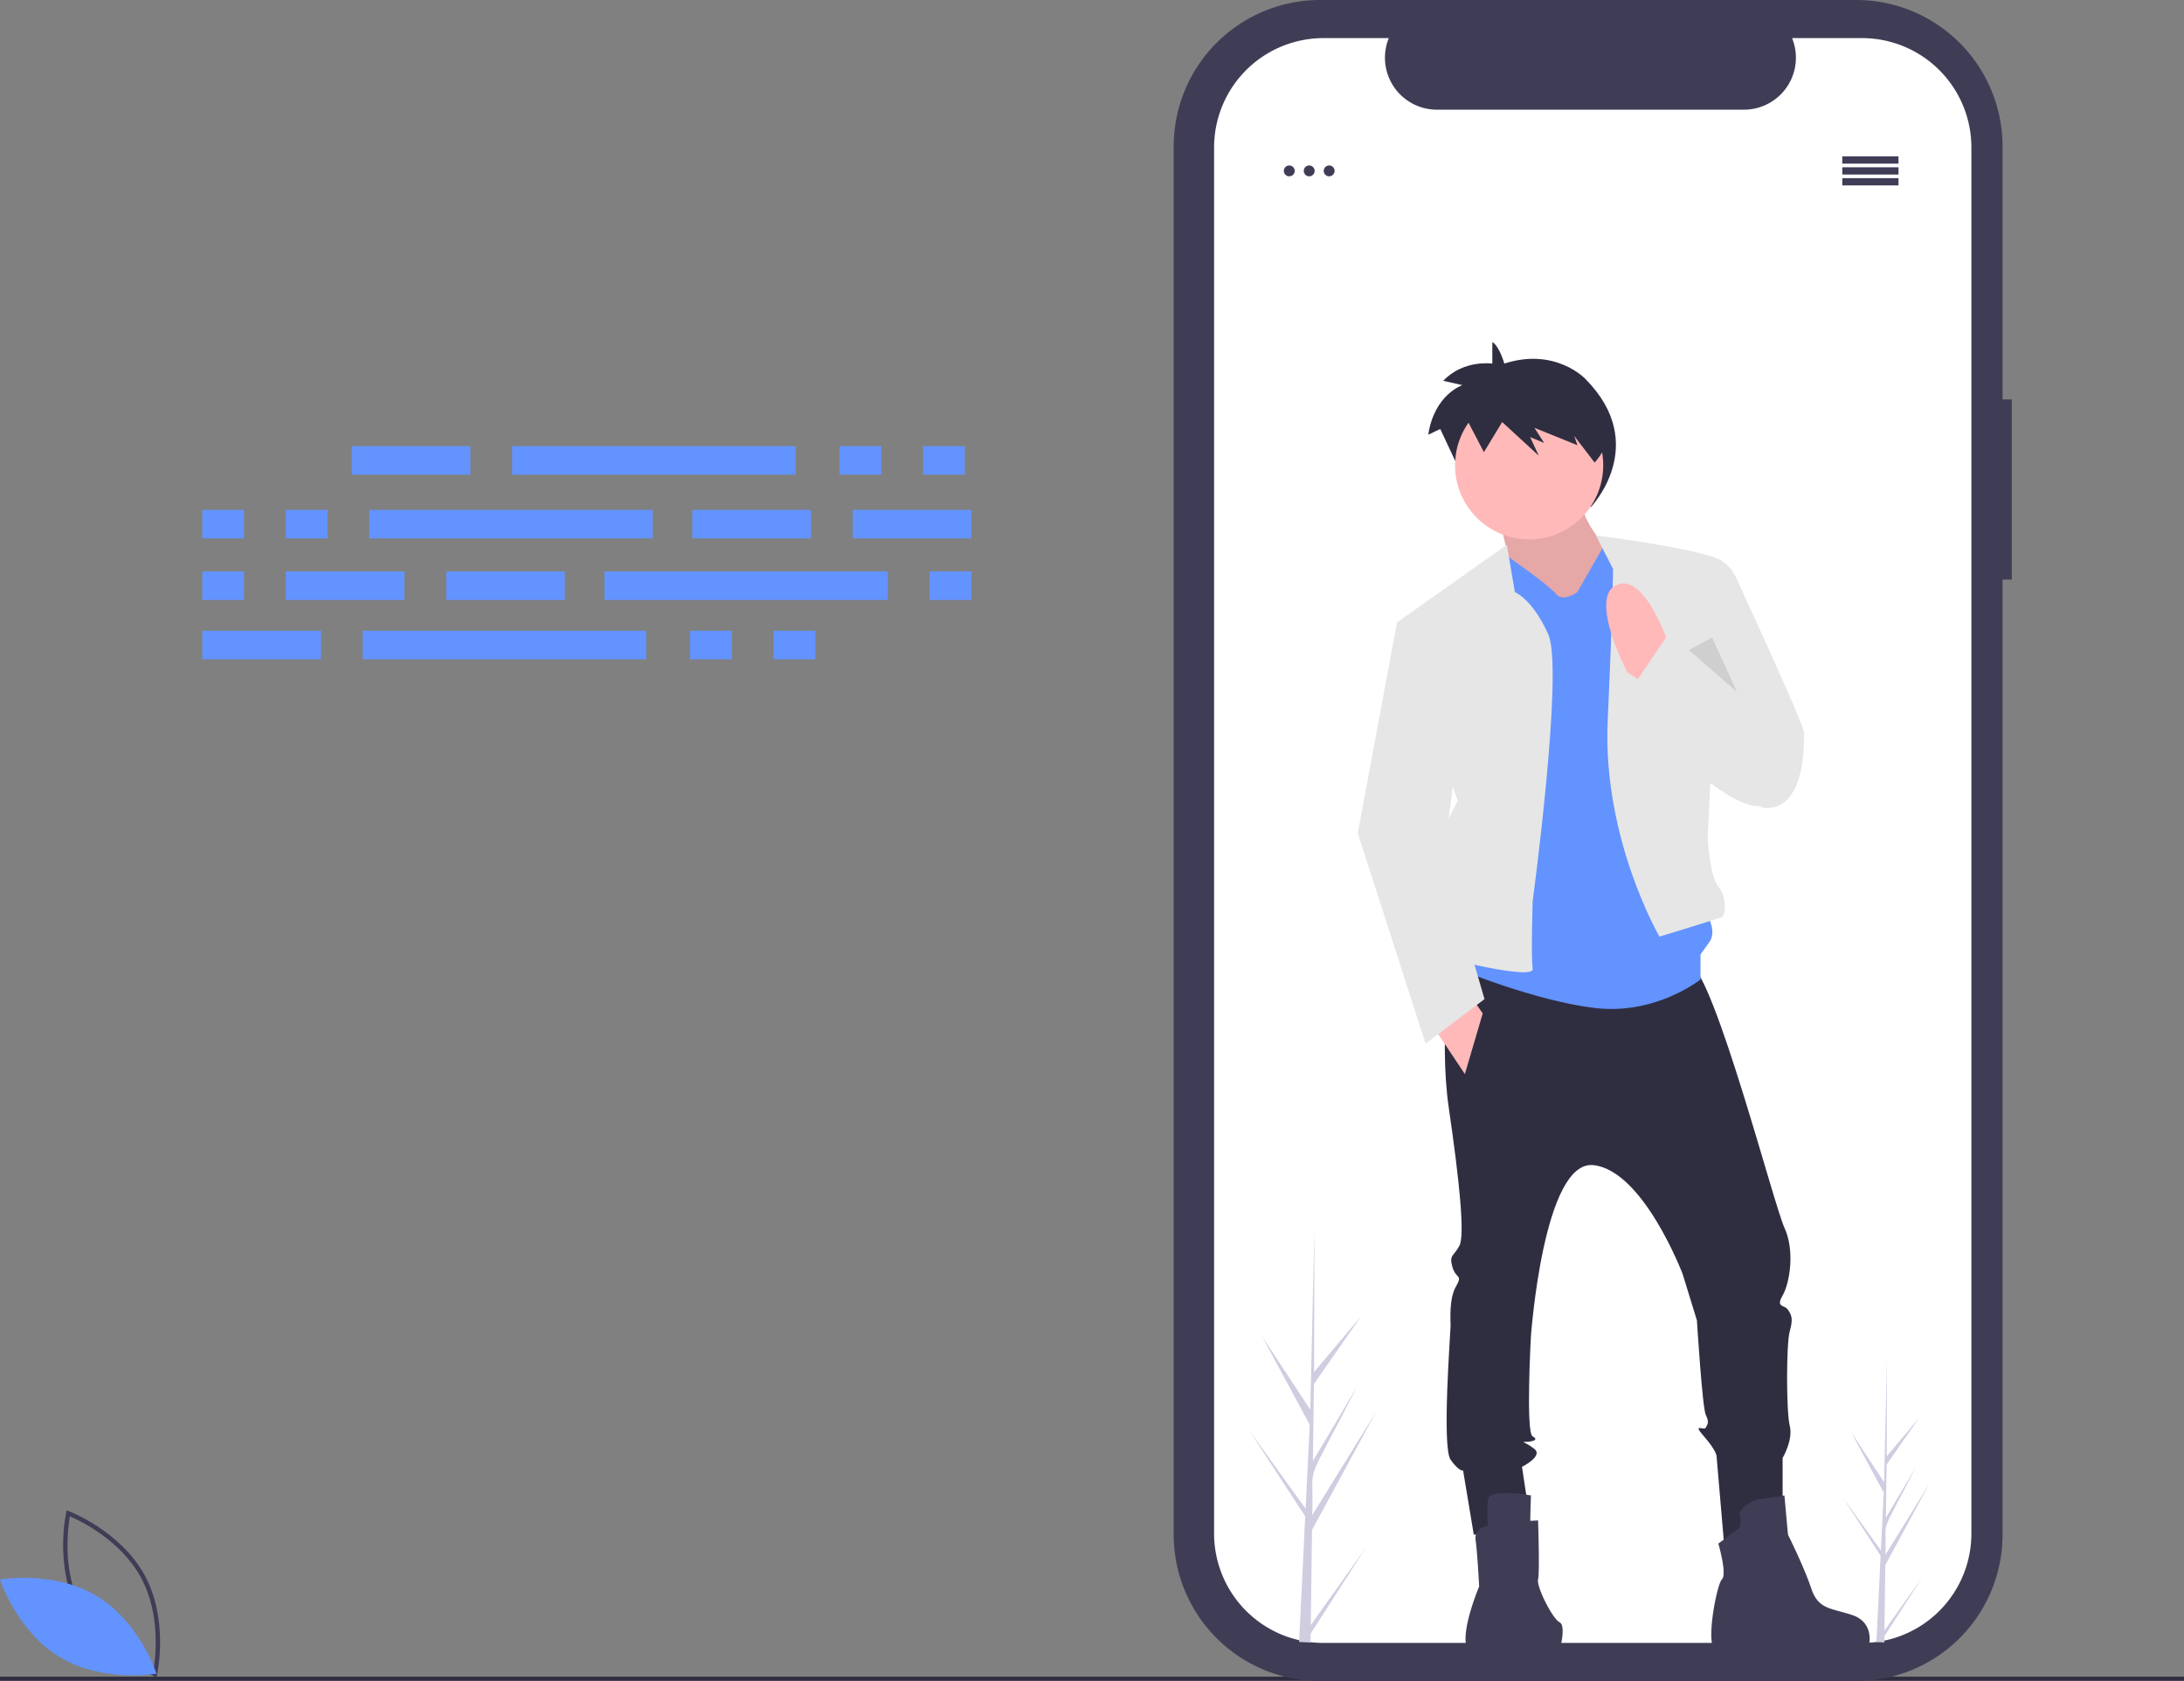 <svg xmlns="http://www.w3.org/2000/svg" width="874.576" height="673.081" viewBox="0 0 874.576 673.081">
  <rect x="0" y="0" width="874.576" height="673.081" fill="#808080" stroke="none"/>
  <g id="Group_14" data-name="Group 14" transform="translate(-203 -155.811)">
    <rect id="Rectangle_22" data-name="Rectangle 22" width="874.576" height="1.627" transform="translate(203 827.148)" fill="#2f2e41"/>
    <path id="Path_96" data-name="Path 96" d="M778.38,237.352h-3.7V136.04A58.637,58.637,0,0,0,716.045,77.4H501.4a58.637,58.637,0,0,0-58.637,58.637V691.847A58.637,58.637,0,0,0,501.4,750.484H716.045a58.637,58.637,0,0,0,58.637-58.637V309.468h3.7Z" transform="translate(230.236 78.408)" fill="#3f3d56"/>
    <path id="Path_97" data-name="Path 97" d="M763.516,137.688v554.99a43.792,43.792,0,0,1-43.791,43.791H504.051a43.792,43.792,0,0,1-43.791-43.791V137.688A43.792,43.792,0,0,1,504.05,93.9h26.165a20.815,20.815,0,0,0,19.265,28.661H672.447A20.815,20.815,0,0,0,691.711,93.9h28.014a43.792,43.792,0,0,1,43.791,43.791Z" transform="translate(228.921 77.169)" fill="#fff"/>
    <g id="Group_11" data-name="Group 11" transform="translate(746.713 292.765)">
      <path id="Path_66" data-name="Path 66" d="M770.621,178.331s-1.918-6.9-4.8-8.631v8.631s-11.508-1.726-19.66,6.9l7.672,1.726s-11.269,3.74-13.666,19.851l4.8-2.3,12.947,27.619,8.152-14.96,16.3,16.686-3.836-9.206,6.234,2.877-4.316-7.48,19.181,8.631-1.439-4.6,7.028,11.776s24.141-25.01-2.233-51.478C802.988,184.373,791,171.714,770.621,178.331Z" transform="translate(-711.934 -169.701)" fill="#2f2e41"/>
      <path id="Path_67" data-name="Path 67" d="M773.81,251s7.148,27.164,5,30.738,20.73,22.875,20.73,22.875l22.16-4.289,1.43-30.738s-20.016-17.156-15.726-30.023Z" transform="translate(-717.337 -180.921)" fill="#ffb9b9"/>
      <path id="Path_68" data-name="Path 68" d="M773.81,251s7.148,27.164,5,30.738,20.73,22.875,20.73,22.875l22.16-4.289,1.43-30.738s-20.016-17.156-15.726-30.023Z" transform="translate(-717.337 -180.921)" opacity="0.1"/>
      <path id="Path_69" data-name="Path 69" d="M751.089,457.578s-5.719,35.742-1.43,65.05,6.434,50.753,4.289,55.042-4.289,3.574-2.859,8.578,4.289,2.859,1.43,7.863-2.144,13.582-2.144,15.726-3.574,48.609,0,53.613,5,4.289,5,4.289l4.289,25.734,22.875-3.574-3.574-23.59s8.578-4.289,5-7.148-5.719-2.859-3.574-2.859,5.719-.715,2.859-2.145-.715-40.031-.715-40.031,5-70.769,25.019-68.624S843.3,589.108,843.3,589.108l5.719,18.586s2.144,35.027,3.574,37.886.715,3.574,0,5-5.719-2.145-.715,3.574,5,7.863,5,7.863l3.217,37.529L883.334,684.9v-22.16s4.289-7.148,2.859-12.867-1.43-32.883,0-37.886.715-6.434-.715-8.578-5-.715-2.145-5.719,5-17.871.715-27.164-27.879-100.792-37.886-105.8S751.089,457.578,751.089,457.578Z" transform="translate(-713.202 -215.934)" fill="#2f2e41"/>
      <path id="Path_70" data-name="Path 70" d="M784.129,719.694s-16.441-2.859-17.156,1.43a48.947,48.947,0,0,0,0,10.722s-5.719.715-5,5.719,1.43,18.586,1.43,18.586-8.935,21.088-3.932,26.092c.05.05,9.871-.357,15.516-.357h20.583s2.859-10.008,0-11.437-9.293-14.3-8.578-17.156,0-23.59,0-23.59l-3.157.178Z" transform="translate(-714.789 -257.881)" fill="#3f3d56"/>
      <path id="Path_71" data-name="Path 71" d="M886.594,732.74l-8.578,6.434s3.574,12.152,1.43,14.3-6.791,26.807-2.5,28.236,30.738-.715,30.738-.715,29.666,1.072,30.38-.357,2.145-10.008-6.433-12.867-13.582-2.144-16.441-10.723-9.293-21.445-9.293-21.445l-1.43-15.726s-8.578,1.43-10.008,1.43-8.578,3.574-7.863,6.434A9.728,9.728,0,0,1,886.594,732.74Z" transform="translate(-733.618 -258.06)" fill="#3f3d56"/>
      <ellipse id="Ellipse_12" data-name="Ellipse 12" cx="29.666" cy="29.666" rx="29.666" ry="29.666" transform="translate(38.959 19.686)" fill="#ffb9b9"/>
      <path id="Path_72" data-name="Path 72" d="M802.117,285.32l10.723-18.742s25.019-1.274,26.449,1.586,13.582,144.4,13.582,144.4,5.719,7.863,2.144,12.867l-3.574,5v10.008s-17.871,14.3-42.175,11.437-55.042-15.726-55.042-15.726l6.434-40.031-.715-117.948,14.4-7.02s16.335,11.309,19.194,14.883S802.117,285.32,802.117,285.32Z" transform="translate(-714.191 -185.214)" fill="#6393ff"/>
      <path id="Path_73" data-name="Path 73" d="M772.447,285.335l-3.217-18.943-43.963,31.1,24.3,71.484s-15.012,27.164-12.152,37.172,4.289,25.019,4.289,25.019,38.6,10.008,37.886,5,0-27.164,0-27.164,12.5-92.574,6.249-106.691S772.447,285.335,772.447,285.335Z" transform="translate(-709.541 -185.229)" fill="#e6e6e6"/>
      <path id="Path_74" data-name="Path 74" d="M827.013,275.355l-6.791-13.225c0-.414,48.249,6.26,50.4,10.365L864.9,382.581s.715,15.726,4.289,20.015,2.859,11.437,1.43,12.152-25.019,7.863-25.019,7.863-22.875-39.316-20.73-86.5S827.013,275.355,827.013,275.355Z" transform="translate(-724.791 -184.542)" fill="#e6e6e6"/>
      <path id="Path_75" data-name="Path 75" d="M869.768,275.025l7.571-1.612a16.011,16.011,0,0,1,6.726,7.33c2.145,5,27.164,58.617,27.164,62.191s.715,30.023-15.012,30.023-27.879-67.195-27.879-67.195Z" transform="translate(-732.518 -186.357)" fill="#e6e6e6"/>
      <path id="Path_76" data-name="Path 76" d="M624.055,388.761l12.867,19.3,7.148-24.3-5-7.148Z" transform="translate(-594.031 -114.95)" fill="#ffb9b9"/>
      <path id="Path_77" data-name="Path 77" d="M610.447,199.337l-6.433-.714-15.727,84.35,27.164,84.351,23.59-17.871L622.6,292.981l5.718-43.605Z" transform="translate(-588.287 -86.365)" fill="#e6e6e6"/>
      <path id="Path_78" data-name="Path 78" d="M814.389,213.785c-3.928-14.318-16.212-24.768-30.767-24.768a31.329,31.329,0,0,0-25.655,13.814l7.34,14.066,7.319-12.066,14.637,13.458-3.444-7.425,5.6,2.32-3.875-6.033,17.22,6.961-1.292-3.713,8.18,10.674A32.176,32.176,0,0,0,814.389,213.785Z" transform="translate(-714.793 -172.803)" fill="#2f2e41"/>
      <path id="Path_79" data-name="Path 79" d="M746.261,210.865l19.261,16.793-9.968-21.8Z" transform="translate(-613.658 -87.527)" opacity="0.1"/>
      <path id="Path_81" data-name="Path 81" d="M849.948,309.03s-9.293-28.594-20.73-23.59,4.289,35.027,4.289,35.027l10.008,6.434Z" transform="translate(-725.566 -188.194)" fill="#ffb9b9"/>
      <path id="Path_82" data-name="Path 82" d="M900.48,349.566,850.441,310.25,832.57,336.7s47.179,50.039,57.9,40.031S900.48,349.566,900.48,349.566Z" transform="translate(-726.774 -192.273)" fill="#e6e6e6"/>
    </g>
    <g id="Group_13" data-name="Group 13" transform="translate(-7.7 -11.931)">
      <rect id="Rectangle_55" data-name="Rectangle 55" width="47.52" height="11.44" transform="translate(351.54 346.369)" fill="#6393ff"/>
      <rect id="Rectangle_56" data-name="Rectangle 56" width="16.72" height="11.44" transform="translate(546.9 346.369)" fill="#6393ff"/>
      <rect id="Rectangle_57" data-name="Rectangle 57" width="16.72" height="11.44" transform="translate(580.34 346.369)" fill="#6393ff"/>
      <rect id="Rectangle_58" data-name="Rectangle 58" width="113.52" height="11.44" transform="translate(415.78 346.369)" fill="#6393ff"/>
      <rect id="Rectangle_59" data-name="Rectangle 59" width="47.52" height="11.44" transform="translate(291.7 420.289)" fill="#6393ff"/>
      <rect id="Rectangle_60" data-name="Rectangle 60" width="16.72" height="11.44" transform="translate(487.06 420.289)" fill="#6393ff"/>
      <rect id="Rectangle_61" data-name="Rectangle 61" width="16.72" height="11.44" transform="translate(520.5 420.289)" fill="#6393ff"/>
      <rect id="Rectangle_62" data-name="Rectangle 62" width="113.52" height="11.44" transform="translate(355.94 420.289)" fill="#6393ff"/>
      <rect id="Rectangle_63" data-name="Rectangle 63" width="47.52" height="11.44" transform="translate(487.94 371.889)" fill="#6393ff"/>
      <rect id="Rectangle_64" data-name="Rectangle 64" width="47.52" height="11.44" transform="translate(552.18 371.889)" fill="#6393ff"/>
      <rect id="Rectangle_66" data-name="Rectangle 66" width="16.72" height="11.44" transform="translate(291.7 371.889)" fill="#6393ff"/>
      <rect id="Rectangle_67" data-name="Rectangle 67" width="16.72" height="11.44" transform="translate(325.14 371.889)" fill="#6393ff"/>
      <rect id="Rectangle_68" data-name="Rectangle 68" width="113.52" height="11.44" transform="translate(358.58 371.889)" fill="#6393ff"/>
      <rect id="Rectangle_69" data-name="Rectangle 69" width="47.52" height="11.44" transform="translate(436.9 407.969) rotate(180)" fill="#6393ff"/>
      <rect id="Rectangle_70" data-name="Rectangle 70" width="47.52" height="11.44" transform="translate(372.66 407.969) rotate(180)" fill="#6393ff"/>
      <rect id="Rectangle_71" data-name="Rectangle 71" width="16.72" height="11.44" transform="translate(308.42 407.969) rotate(180)" fill="#6393ff"/>
      <rect id="Rectangle_73" data-name="Rectangle 73" width="16.72" height="11.44" transform="translate(599.7 407.969) rotate(180)" fill="#6393ff"/>
      <rect id="Rectangle_74" data-name="Rectangle 74" width="113.52" height="11.44" transform="translate(566.26 407.969) rotate(180)" fill="#6393ff"/>
    </g>
    <path id="Path_156" data-name="Path 156" d="M138.423,692.261l-.94-.352c-.207-.078-20.767-7.955-30.4-25.817s-4.916-39.37-4.867-39.584l.222-.979.94.352c.207.078,20.767,7.955,30.4,25.817s4.916,39.37,4.867,39.584Zm-29.8-27c8.143,15.1,24.391,22.844,28.507,24.611.783-4.412,3.237-22.255-4.9-37.342s-24.389-22.84-28.507-24.611C102.944,632.333,100.491,650.173,108.626,665.26Z" transform="translate(127.262 135.024)" fill="#3f3d56"/>
    <path id="Path_157" data-name="Path 157" d="M110.864,663.651c17.309,10.414,23.975,31.1,23.975,31.1s-21.4,3.8-38.706-6.613-23.975-31.1-23.975-31.1S93.555,653.237,110.864,663.651Z" transform="translate(130.843 131.199)" fill="#6393ff"/>
    <path id="Path_158" data-name="Path 158" d="M986.852,639.131l22-30.948-22.048,34.338-.048,3.546q-2.32-.043-4.592-.2c0-.805,2.288-45.086,2.218-45.888.107-.029.209-4.188.253-4.37l-22.32-34.284,22.376,31.061.059.912,1.69-34.4-19.126-35.44,19.341,29.394c.012-.468,1.641-71.126,1.655-71.562,0,.232-.134,56.241-.134,56.477l18.855-22.356-18.922,27.2-.4,30.8L1005.3,543.8c-22.01,43.224-17.083,28.071-17.867,51.271l25.527-41.225-25.609,47.2Z" transform="translate(-258.957 167.384)" fill="#d0cde1"/>
    <path id="Path_188" data-name="Path 188" d="M979.2,589.923l15.144-21.3-15.174,23.633-.033,2.44q-1.6-.029-3.16-.136c0-.554,1.575-31.03,1.527-31.582.074-.02.144-2.882.174-3.007l-15.361-23.6,15.4,21.377.04.628,1.163-23.678-13.164-24.391,13.311,20.23c.008-.322,1.13-48.952,1.139-49.252,0,.159-.093,38.708-.092,38.87l12.977-15.387-13.023,18.72-.278,21.2,12.1-20.382c-15.148,29.749-11.757,19.319-12.3,35.287l17.569-28.373L979.545,563.71Z" transform="translate(-21.583 218.754)" fill="#d0cde1"/>
    <ellipse id="Ellipse_14" data-name="Ellipse 14" cx="2.178" cy="2.178" rx="2.178" ry="2.178" transform="translate(717.106 222.058)" fill="#3f3d56"/>
    <ellipse id="Ellipse_15" data-name="Ellipse 15" cx="2.178" cy="2.178" rx="2.178" ry="2.178" transform="translate(725.092 222.058)" fill="#3f3d56"/>
    <ellipse id="Ellipse_16" data-name="Ellipse 16" cx="2.178" cy="2.178" rx="2.178" ry="2.178" transform="translate(733.079 222.058)" fill="#3f3d56"/>
    <rect id="Rectangle_24" data-name="Rectangle 24" width="22.508" height="2.904" transform="translate(940.736 218.428)" fill="#3f3d56"/>
    <rect id="Rectangle_25" data-name="Rectangle 25" width="22.508" height="2.904" transform="translate(940.736 222.784)" fill="#3f3d56"/>
    <rect id="Rectangle_26" data-name="Rectangle 26" width="22.508" height="2.904" transform="translate(940.736 227.141)" fill="#3f3d56"/>
  </g>
</svg>
